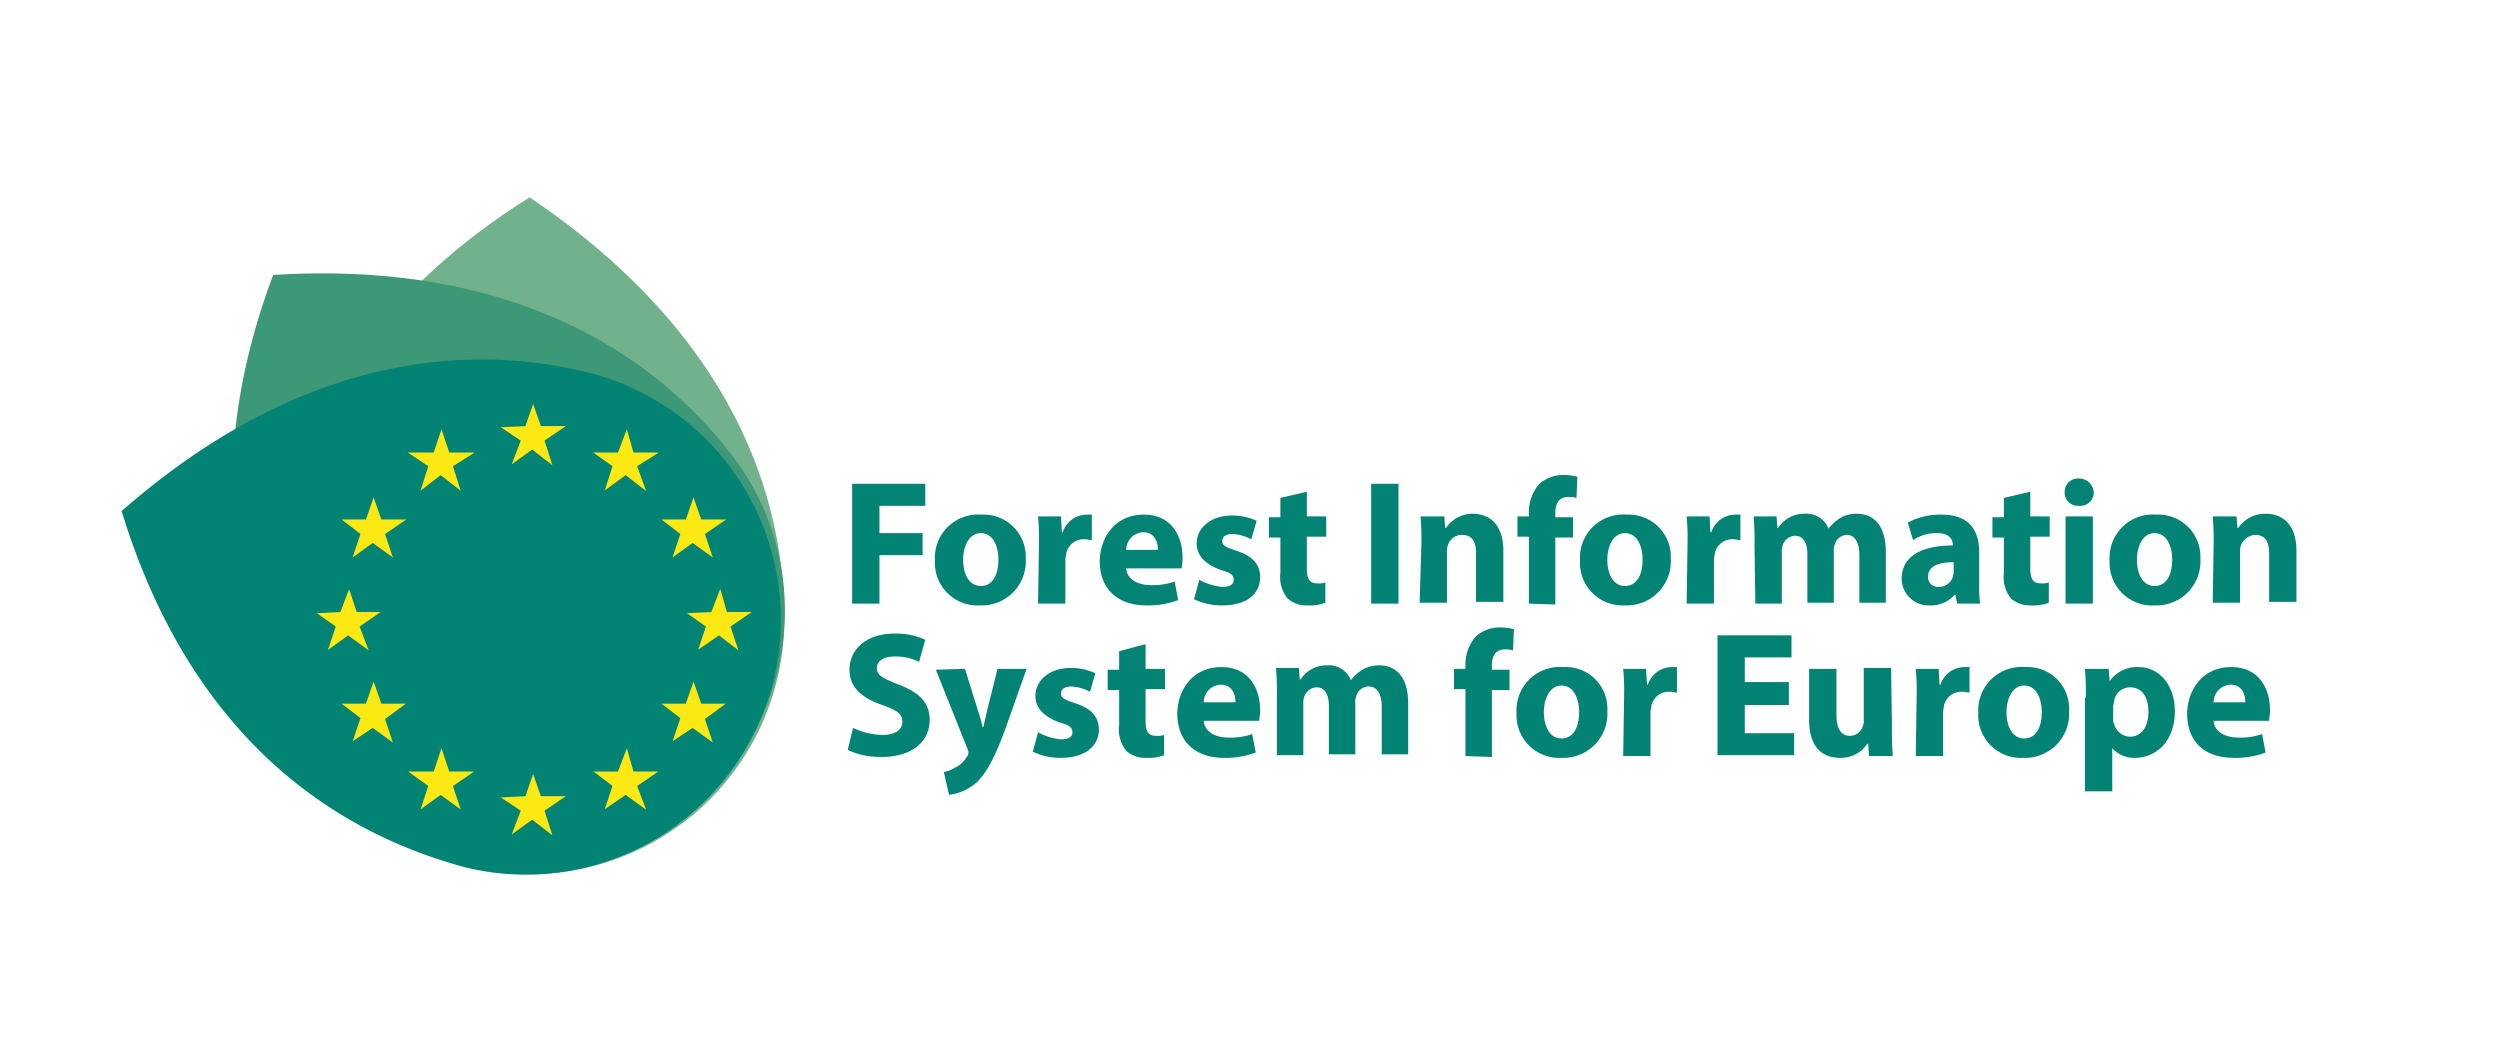 <svg id="Layer_1" data-name="Layer 1" xmlns="http://www.w3.org/2000/svg" viewBox="0 0 283.7 119.88"><defs><style>.fise-cls-1{fill:#71b28d;}.fise-cls-1,.fise-cls-2,.fise-cls-3{fill-rule:evenodd;}.fise-cls-2{fill:#3d9877;}.fise-cls-3,.fise-cls-5{fill:#028374;}.fise-cls-4{fill:#fce913;stroke:#fce913;stroke-miterlimit:10;stroke-width:0.5px;}</style></defs><path class="fise-cls-1" d="M60.1,22.4C81.5,36.8,89,54.4,89,70.3a28.9,28.9,0,0,1-57.8,0C31.3,54.4,37.9,36.3,60.1,22.4Z"/><path class="fise-cls-2" d="M31,31.2c25.8-1.6,42.4,7.9,52.1,20.5A28.92,28.92,0,0,1,37.2,86.9C27.6,74.2,21.8,55.8,31,31.2Z"/><path class="fise-cls-3" d="M13.8,58C33.2,41,52.2,38.4,67.6,42.5A28.93,28.93,0,0,1,52.7,98.4C37.2,94.2,21.5,83.1,13.8,58Z"/><path class="fise-cls-4" d="M51.1,89.1l.7,2.1L50,89.9l-1.8,1.3.7-2.1-1.8-1.3h2.3l.7-2.1.7,2.1H53Z"/><path class="fise-cls-4" d="M61.5,91.9l.7,2.2-1.8-1.4L58.6,94l.8-2.1-1.8-1.2,2.2-.1.7-2,.7,2h2.2Z"/><path class="fise-cls-4" d="M79.7,81.5l.7,2.1-1.8-1.3-1.8,1.2.7-2.1-1.7-1.3H78l.7-2,.7,2h2.2Z"/><path class="fise-cls-4" d="M72,89.1l.8,2.1L71,89.9l-1.9,1.3.7-2.1-1.7-1.3h2.2l.8-2.1.6,2.1h2.2Z"/><path class="fise-cls-4" d="M43.4,81.5l.7,2.1-1.8-1.3-1.8,1.2.7-2.1-1.7-1.3h2.2l.7-2,.7,2h2.2Z"/><path class="fise-cls-4" d="M40.5,71l.8,2.1-1.8-1.3-1.8,1.3.7-2.1-1.7-1.2,2.1-.1.8-2.1.7,2.1h2.1Z"/><path class="fise-cls-4" d="M51.1,52.8l.7,2.2L50,53.6,48.2,55l.7-2.2-1.8-1.2h2.3l.7-2.1.7,2.1H53Z"/><path class="fise-cls-4" d="M43.4,60.5l.7,2.1-1.8-1.3-1.8,1.3.7-2.1-1.7-1.3h2.2l.7-2,.7,2h2.2Z"/><path class="fise-cls-4" d="M61.5,49.9l.7,2.2-1.8-1.4L58.6,52l.8-2.1-1.8-1.2,2.2-.1.7-2,.7,2h2.2Z"/><path class="fise-cls-4" d="M72,52.8l.8,2.2L71,53.6,69.1,55l.7-2.2-1.7-1.2h2.2l.8-2.1.6,2.1h2.2Z"/><path class="fise-cls-4" d="M82.6,71l.7,2.1-1.7-1.3-1.9,1.3.7-2.1-1.7-1.2,2.2-.1.8-2.1.6,2.1h2.2Z"/><path class="fise-cls-4" d="M79.7,60.5l.7,2.1-1.8-1.3-1.8,1.3.7-2.1-1.7-1.3H78l.7-2,.7,2h2.2Z"/><path class="fise-cls-5" d="M96.7,54.9H105v2.5H99.8v3.1h4.9V63H99.8v5.5H96.7V54.9Z"/><path class="fise-cls-5" d="M116.4,63.4a5,5,0,0,1-5.2,5.3,4.83,4.83,0,0,1-5.1-5.1,4.91,4.91,0,0,1,5.3-5.2A4.78,4.78,0,0,1,116.4,63.4Zm-7.1.1c0,1.7.7,3,2,3s2-1.2,2-3c0-1.5-.6-3-2-3S109.3,62.1,109.3,63.5Z"/><path class="fise-cls-5" d="M117.9,61.8a27.33,27.33,0,0,0-.1-3.2h2.6l.1,1.8h.1a2.89,2.89,0,0,1,2.7-2h.6v2.9c-.2,0-.5-.1-.8-.1a2,2,0,0,0-2.1,1.6c0,.2-.1.4-.1.7v5h-3.1l.1-6.7Z"/><path class="fise-cls-5" d="M127.8,64.5c.1,1.3,1.4,1.9,2.8,1.9a7.66,7.66,0,0,0,2.7-.4l.4,2.1a9.69,9.69,0,0,1-3.6.6c-3.3,0-5.3-1.9-5.3-5,0-2.5,1.6-5.3,5-5.3,3.2,0,4.4,2.5,4.4,4.9,0,.5-.1,1-.1,1.2Zm3.6-2.1c0-.8-.3-2-1.7-2a2,2,0,0,0-1.9,2Z"/><path class="fise-cls-5" d="M136.1,65.8a6.63,6.63,0,0,0,2.6.8c.9,0,1.3-.3,1.3-.8s-.3-.8-1.4-1.1c-2-.7-2.8-1.8-2.8-3,0-1.8,1.6-3.2,4-3.2a6.48,6.48,0,0,1,2.8.6l-.6,2.1a5.25,5.25,0,0,0-2.1-.6c-.8,0-1.2.3-1.2.8s.4.7,1.6,1.1c1.9.6,2.7,1.6,2.7,3,0,1.8-1.4,3.2-4.3,3.2a7.22,7.22,0,0,1-3.2-.7Z"/><path class="fise-cls-5" d="M148.3,55.8v2.8h2.2v2.3h-2.2v3.6c0,1.2.3,1.7,1.2,1.7a2.22,2.22,0,0,0,.9-.1v2.3a4.92,4.92,0,0,1-2,.3,3.2,3.2,0,0,1-2.3-.8,3.88,3.88,0,0,1-.8-2.9V61H144V58.7h1.3V56.5Z"/><path class="fise-cls-5" d="M158.7,54.9V68.5h-3.1V54.9Z"/><path class="fise-cls-5" d="M161.3,61.8a31.12,31.12,0,0,0-.1-3.2h2.7l.1,1.3h.1a3.64,3.64,0,0,1,3-1.6c2,0,3.5,1.3,3.5,4.2v5.8h-3.1V62.8c0-1.3-.4-2.1-1.6-2.1a1.64,1.64,0,0,0-1.6,1.2,2,2,0,0,0-.1.8v5.7h-3.1l.2-6.6Z"/><path class="fise-cls-5" d="M173.5,68.5V60.9h-1.3V58.6h1.3v-.4a4.79,4.79,0,0,1,1.2-3.3,4.12,4.12,0,0,1,2.7-1,6.27,6.27,0,0,1,1.6.2l-.1,2.4a3.08,3.08,0,0,0-1-.1c-1,0-1.4.8-1.4,1.8v.5h2V61h-2v7.6l-3-.1Z"/><path class="fise-cls-5" d="M189.6,63.4a5,5,0,0,1-5.2,5.3,4.83,4.83,0,0,1-5.1-5.1,4.91,4.91,0,0,1,5.3-5.2A4.78,4.78,0,0,1,189.6,63.4Zm-7.2.1c0,1.7.7,3,2,3s2-1.2,2-3c0-1.5-.6-3-2-3S182.4,62.1,182.4,63.5Z"/><path class="fise-cls-5" d="M191.5,61.8a27.33,27.33,0,0,0-.1-3.2H194l.1,1.8h.1a2.89,2.89,0,0,1,2.7-2h.6v2.9c-.2,0-.5-.1-.8-.1a2,2,0,0,0-2.1,1.6c0,.2-.1.4-.1.7v5h-3.1l.1-6.7Z"/><path class="fise-cls-5" d="M199.1,61.8a31.12,31.12,0,0,0-.1-3.2h2.6l.1,1.3h.1a3.48,3.48,0,0,1,3-1.6,2.67,2.67,0,0,1,2.7,1.7h0a4.89,4.89,0,0,1,1.3-1.2,3.56,3.56,0,0,1,1.9-.5c1.9,0,3.3,1.3,3.3,4.3v5.8h-3V63c0-1.4-.5-2.3-1.4-2.3a1.5,1.5,0,0,0-1.4,1.1,2,2,0,0,0-.1.8v5.8h-3V62.9c0-1.2-.4-2.1-1.4-2.1a1.52,1.52,0,0,0-1.4,1.1,2,2,0,0,0-.1.8v5.8h-3l-.1-6.7Z"/><path class="fise-cls-5" d="M222.1,68.5l-.2-1h-.1a3.49,3.49,0,0,1-2.8,1.2,3.06,3.06,0,0,1-3.2-3c0-2.6,2.3-3.8,5.8-3.8v-.1c0-.5-.3-1.3-1.8-1.3a4.55,4.55,0,0,0-2.7.8l-.6-2a7.76,7.76,0,0,1,3.8-.9c3.3,0,4.3,1.9,4.3,4.3v3.4a16.27,16.27,0,0,0,.1,2.4Zm-.4-4.7c-1.6,0-2.9.4-2.9,1.6a1.1,1.1,0,0,0,1.2,1.2,1.66,1.66,0,0,0,1.6-1.1c0-.2.1-.3.1-.5V63.8Z"/><path class="fise-cls-5" d="M230.4,55.8v2.8h2.2v2.3h-2.2v3.6c0,1.2.3,1.7,1.2,1.7a2.22,2.22,0,0,0,.9-.1v2.3a4.92,4.92,0,0,1-2,.3,3.2,3.2,0,0,1-2.3-.8,3.88,3.88,0,0,1-.8-2.9V61h-1.3V58.7h1.3V56.5Z"/><path class="fise-cls-5" d="M237.6,55.9a1.53,1.53,0,0,1-1.7,1.5,1.5,1.5,0,0,1-1.6-1.5,1.52,1.52,0,0,1,1.6-1.6A1.67,1.67,0,0,1,237.6,55.9Zm-3.2,12.6V58.6h3.1v9.9Z"/><path class="fise-cls-5" d="M249.7,63.4a5,5,0,0,1-5.2,5.3,4.83,4.83,0,0,1-5.1-5.1,4.91,4.91,0,0,1,5.3-5.2A4.78,4.78,0,0,1,249.7,63.4Zm-7.2.1c0,1.7.7,3,2,3s2-1.2,2-3c0-1.5-.6-3-2-3S242.5,62.1,242.5,63.5Z"/><path class="fise-cls-5" d="M251.2,61.8a31.12,31.12,0,0,0-.1-3.2h2.7l.1,1.3h.1a3.69,3.69,0,0,1,3.1-1.6c2,0,3.5,1.3,3.5,4.2v5.8h-3.1V62.8c0-1.3-.4-2.1-1.6-2.1a1.86,1.86,0,0,0-1.6,1.2,2,2,0,0,0-.1.8v5.7h-3.1l.1-6.6Z"/><path class="fise-cls-5" d="M96.8,82.6a8.11,8.11,0,0,0,3.4.8c1.4,0,2.2-.6,2.2-1.5s-.6-1.3-2.3-1.9c-2.3-.8-3.7-2-3.7-4,0-2.3,1.9-4.1,5.1-4.1a8,8,0,0,1,3.5.7l-.7,2.5a6.13,6.13,0,0,0-2.8-.6c-1.3,0-2,.6-2,1.3,0,.9.8,1.2,2.5,1.9,2.4.9,3.5,2.1,3.5,4,0,2.3-1.8,4.2-5.5,4.2a8.62,8.62,0,0,1-3.8-.8Z"/><path class="fise-cls-5" d="M109.5,75.9l1.5,4.8a16.69,16.69,0,0,1,.5,1.8h.1c.1-.5.3-1.3.4-1.8l1.2-4.8h3.3l-2.3,6.5c-1.4,3.9-2.4,5.5-3.5,6.5a5.81,5.81,0,0,1-3,1.3l-.6-2.6a3.49,3.49,0,0,0,1.3-.5,3,3,0,0,0,1.3-1.2.76.76,0,0,0,.2-.4,1.09,1.09,0,0,0-.1-.5l-3.6-9,3.3-.1Z"/><path class="fise-cls-5" d="M117.8,83.1a6.63,6.63,0,0,0,2.6.8c.9,0,1.3-.3,1.3-.8s-.3-.8-1.4-1.1c-2-.7-2.8-1.8-2.8-3,0-1.8,1.6-3.2,4-3.2a6.48,6.48,0,0,1,2.8.6l-.6,2.1a5.25,5.25,0,0,0-2.1-.6c-.8,0-1.2.3-1.2.8s.4.7,1.6,1.1c1.9.6,2.7,1.6,2.7,3,0,1.8-1.5,3.2-4.3,3.2a7.22,7.22,0,0,1-3.2-.7Z"/><path class="fise-cls-5" d="M130,73.1v2.8h2.2v2.3H130v3.6c0,1.2.3,1.7,1.2,1.7a2.22,2.22,0,0,0,.9-.1v2.3a4.92,4.92,0,0,1-2,.3,3.2,3.2,0,0,1-2.3-.8,3.88,3.88,0,0,1-.8-2.9v-4h-1.3V76H127V73.9Z"/><path class="fise-cls-5" d="M136.6,81.8c.1,1.3,1.4,1.9,2.8,1.9a7.32,7.32,0,0,0,2.7-.4l.4,2.1a9.69,9.69,0,0,1-3.6.6c-3.3,0-5.3-1.9-5.3-5,0-2.5,1.6-5.3,5-5.3,3.2,0,4.4,2.5,4.4,4.9,0,.5-.1,1-.1,1.2Zm3.6-2.1c0-.8-.3-2-1.7-2a2,2,0,0,0-1.9,2Z"/><path class="fise-cls-5" d="M144.9,79a31.12,31.12,0,0,0-.1-3.2h2.6l.1,1.3h.1a3.48,3.48,0,0,1,3-1.6,2.67,2.67,0,0,1,2.7,1.7h0a4.89,4.89,0,0,1,1.3-1.2,3.83,3.83,0,0,1,1.9-.5c1.9,0,3.3,1.3,3.3,4.3v5.8h-3V80.2c0-1.4-.5-2.3-1.5-2.3a1.5,1.5,0,0,0-1.4,1.1,2,2,0,0,0-.1.8v5.8h-3V80.1c0-1.2-.4-2.1-1.4-2.1a1.52,1.52,0,0,0-1.4,1.1,2,2,0,0,0-.1.8v5.8h-3V79Z"/><path class="fise-cls-5" d="M166.3,85.8V78.2H165V75.9h1.3v-.4a4.79,4.79,0,0,1,1.2-3.3,4.12,4.12,0,0,1,2.7-1,6.27,6.27,0,0,1,1.6.2l-.1,2.4a3.08,3.08,0,0,0-1-.1c-1,0-1.4.8-1.4,1.8V76h2v2.3h-2v7.6l-3-.1Z"/><path class="fise-cls-5" d="M182.4,80.7a5,5,0,0,1-5.2,5.3,4.83,4.83,0,0,1-5.1-5.1,4.91,4.91,0,0,1,5.3-5.2A4.72,4.72,0,0,1,182.4,80.7Zm-7.2.1c0,1.7.7,3,2,3s2-1.2,2-3c0-1.5-.6-3-2-3S175.2,79.4,175.2,80.8Z"/><path class="fise-cls-5" d="M184.3,79.1a27.33,27.33,0,0,0-.1-3.2h2.6l.1,1.8h.1a2.89,2.89,0,0,1,2.7-2h.6v2.9c-.2,0-.5-.1-.8-.1a2,2,0,0,0-2.1,1.6c0,.2-.1.4-.1.7v5h-3.1l.1-6.7Z"/><path class="fise-cls-5" d="M203,80h-5v3.2h5.6v2.5h-8.7V72.1h8.4v2.5H198v2.8h5V80Z"/><path class="fise-cls-5" d="M214.7,82.6a30.14,30.14,0,0,0,.1,3.2h-2.7l-.1-1.4h-.1a3.54,3.54,0,0,1-3.1,1.6c-2,0-3.5-1.2-3.5-4.3V75.9h3.1v5.3c0,1.4.5,2.3,1.5,2.3a1.55,1.55,0,0,0,1.5-1.1,1.48,1.48,0,0,0,.1-.7V75.8h3.1l.1,6.8Z"/><path class="fise-cls-5" d="M217.5,79.1a27.33,27.33,0,0,0-.1-3.2H220l.1,1.8h.1a2.89,2.89,0,0,1,2.7-2h.6v2.9c-.2,0-.5-.1-.8-.1a2,2,0,0,0-2.1,1.6c0,.2-.1.4-.1.7v5h-3.1l.1-6.7Z"/><path class="fise-cls-5" d="M234.8,80.7a5,5,0,0,1-5.2,5.3,4.83,4.83,0,0,1-5.1-5.1,4.91,4.91,0,0,1,5.3-5.2A4.72,4.72,0,0,1,234.8,80.7Zm-7.1.1c0,1.7.7,3,2,3s2-1.2,2-3c0-1.5-.6-3-2-3S227.7,79.4,227.7,80.8Z"/><path class="fise-cls-5" d="M236.7,79.2a32.18,32.18,0,0,0-.1-3.3h2.7l.1,1.4h0a3.81,3.81,0,0,1,3.3-1.6c2.2,0,4.1,1.9,4.1,5,0,3.6-2.3,5.3-4.5,5.3a3.34,3.34,0,0,1-2.6-1.1h0v4.9h-3.1V79.2Zm3.1,2.3c0,.2,0,.5.1.6a1.92,1.92,0,0,0,1.8,1.5c1.3,0,2.1-1.1,2.1-2.8s-.7-2.8-2.1-2.8a1.82,1.82,0,0,0-1.8,1.6,4.33,4.33,0,0,1-.1.5v1.4Z"/><path class="fise-cls-5" d="M251.2,81.8c.1,1.3,1.4,1.9,2.8,1.9a7.32,7.32,0,0,0,2.7-.4l.4,2.1a9.69,9.69,0,0,1-3.6.6c-3.4,0-5.3-1.9-5.3-5,0-2.5,1.6-5.3,5-5.3,3.2,0,4.4,2.5,4.4,4.9,0,.5-.1,1-.1,1.2Zm3.6-2.1c0-.8-.3-2-1.7-2a2,2,0,0,0-1.9,2Z"/></svg>